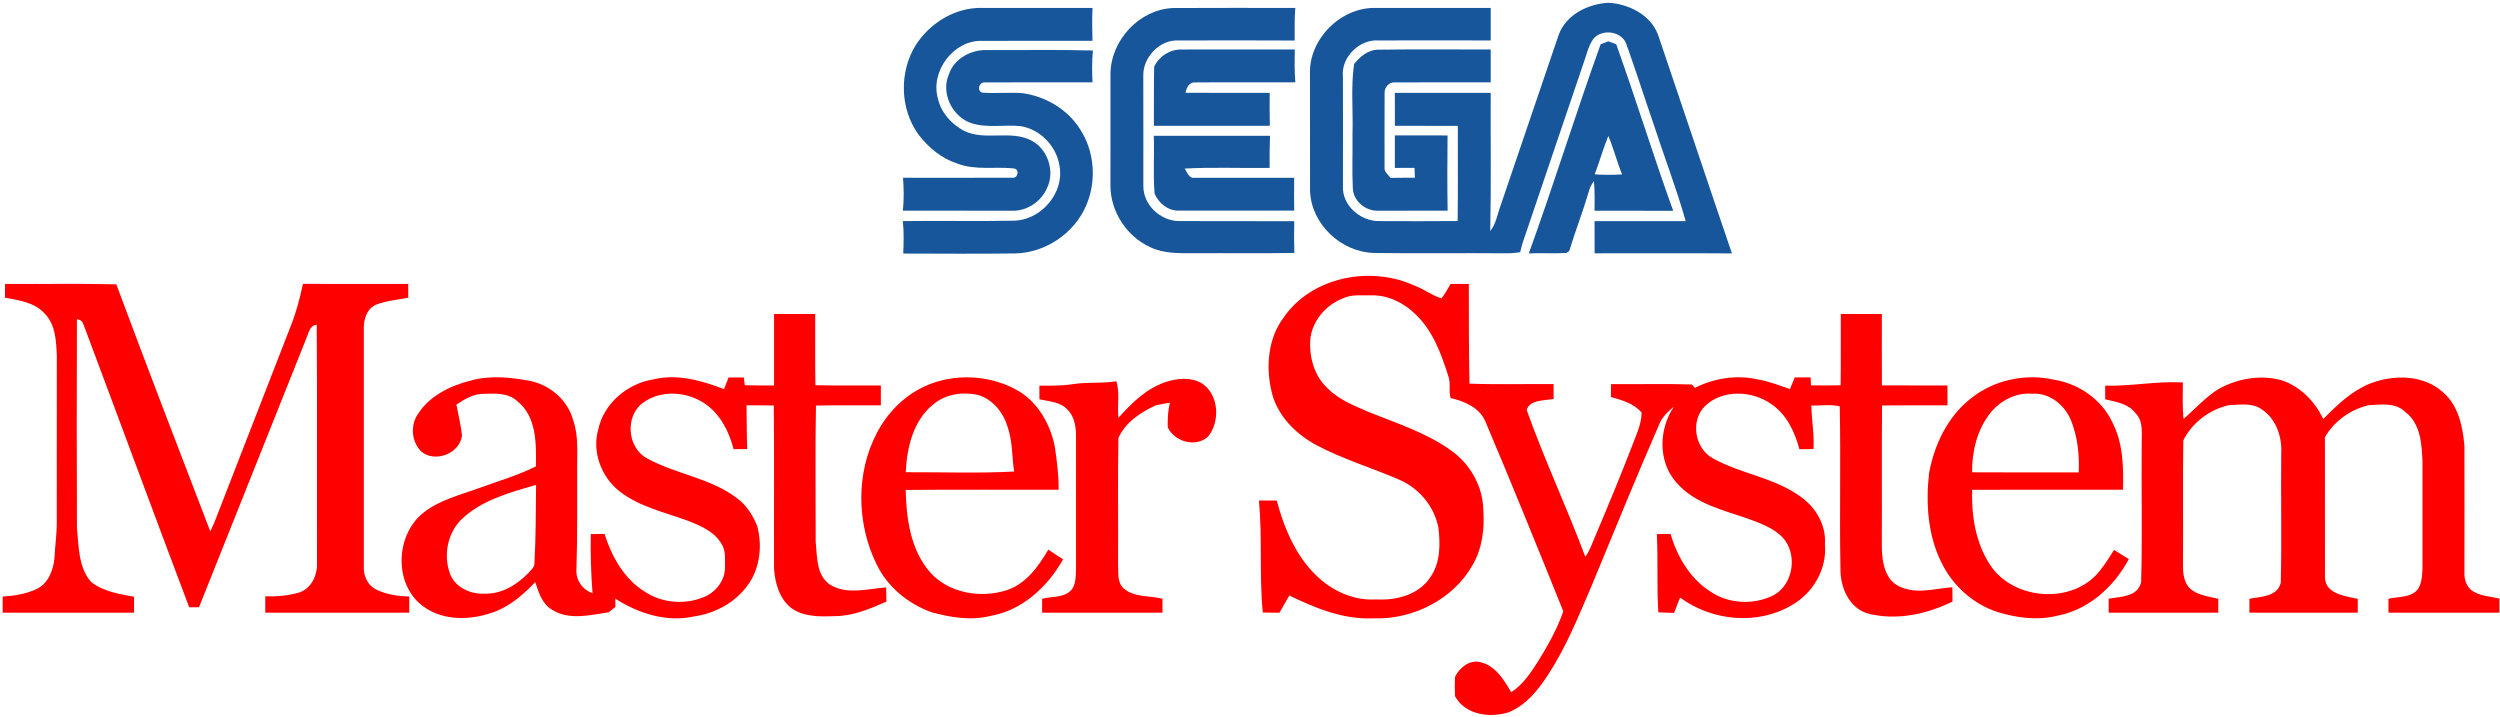 <?xml version="1.0" encoding="UTF-8" ?>
<!DOCTYPE svg PUBLIC "-//W3C//DTD SVG 1.1//EN" "http://www.w3.org/Graphics/SVG/1.1/DTD/svg11.dtd">
<svg width="914pt" height="262pt" viewBox="0 0 914 262" version="1.1" xmlns="http://www.w3.org/2000/svg">
<g id="#000000ff">
<path fill="#17569B" opacity="1.00" d=" M 569.80 12.90 C 572.43 5.41 580.48 1.45 587.99 1.01 C 595.47 1.44 603.46 5.36 606.19 12.74 C 615.25 39.36 624.10 66.05 633.20 92.65 C 616.46 92.53 599.72 92.61 582.99 92.61 C 582.97 88.69 582.97 84.77 582.97 80.85 C 594.07 80.85 605.18 80.87 616.29 80.84 C 612.82 68.56 608.18 56.63 604.26 44.49 C 601.03 35.16 598.04 25.75 594.72 16.46 C 593.24 11.36 585.64 10.31 582.47 14.30 C 580.70 16.86 580.05 19.98 579.02 22.87 C 572.13 43.29 565.13 63.68 558.27 84.11 C 557.34 86.77 556.37 89.42 555.79 92.19 C 553.88 92.54 551.94 92.65 550.01 92.60 C 534.12 92.46 518.23 92.72 502.34 92.48 C 490.37 92.21 479.47 82.02 478.96 69.96 C 478.89 55.66 478.97 41.35 478.92 27.05 C 478.49 14.24 490.21 2.60 502.97 2.89 C 516.98 2.88 530.99 2.89 545.00 2.89 C 545.00 6.86 545.00 10.82 545.00 14.79 C 531.35 14.77 517.70 14.75 504.06 14.79 C 497.04 14.27 490.24 20.91 490.97 27.97 C 491.02 41.32 491.01 54.67 490.98 68.02 C 490.60 75.00 497.21 80.74 503.93 80.83 C 513.59 80.88 523.25 80.88 532.91 80.81 C 533.08 69.21 532.94 57.61 532.98 46.01 C 525.31 45.98 517.64 46.01 509.97 46.00 C 509.97 41.98 509.97 37.97 509.96 33.96 C 521.64 33.95 533.32 33.95 545.00 33.96 C 544.92 50.81 545.20 67.66 544.83 84.50 C 547.03 81.72 547.48 78.15 548.70 74.92 C 555.74 54.25 562.74 33.56 569.80 12.90 Z" />
<path fill="#17569B" opacity="1.00" d=" M 334.76 16.54 C 339.93 8.40 349.25 2.66 359.03 2.89 C 372.50 2.90 385.97 2.87 399.44 2.90 C 399.21 6.90 399.31 10.92 399.41 14.92 C 385.95 14.94 372.48 14.89 359.02 14.94 C 348.56 14.60 339.99 26.21 342.93 36.13 C 344.08 41.18 347.84 45.39 352.35 47.78 C 360.21 51.72 369.78 47.24 377.45 51.59 C 383.20 54.80 385.69 62.80 382.81 68.72 C 380.71 73.68 375.43 77.23 370.01 77.04 C 356.70 77.01 343.39 77.02 330.09 77.02 C 330.51 73.02 330.44 69.00 330.15 64.99 C 343.44 64.97 356.73 65.05 370.02 64.97 C 372.25 65.36 372.89 61.71 370.50 61.56 C 363.72 60.88 356.63 62.32 350.10 59.83 C 344.31 58.00 339.45 53.98 335.81 49.20 C 329.00 39.82 328.69 26.36 334.76 16.54 Z" />
<path fill="#17569B" opacity="1.00" d=" M 405.99 26.97 C 406.11 14.68 416.58 3.37 428.97 2.93 C 443.84 2.85 458.70 2.90 473.56 2.90 C 473.23 6.87 473.35 10.85 473.34 14.82 C 459.24 14.74 445.13 14.76 431.03 14.80 C 423.96 14.32 417.66 21.08 417.99 28.00 C 418.04 41.33 418.00 54.67 418.01 68.00 C 417.95 74.85 424.16 80.70 430.92 80.82 C 445.01 80.91 459.10 80.82 473.19 80.86 C 473.08 84.73 473.08 88.60 473.22 92.47 C 461.15 92.70 449.08 92.49 437.01 92.58 C 431.50 92.57 425.68 92.85 420.58 90.39 C 411.97 86.51 406.04 77.46 405.98 68.01 C 406.01 54.33 405.99 40.65 405.99 26.97 Z" />
<path fill="#17569B" opacity="1.00" d=" M 585.20 16.17 C 586.13 15.82 587.07 15.47 588.01 15.11 C 588.96 15.47 589.92 15.82 590.89 16.18 C 598.13 36.36 604.42 56.89 611.72 77.06 C 602.13 77.04 592.54 77.05 582.96 77.05 C 583.00 73.43 583.09 69.80 582.73 66.20 C 581.93 67.33 581.22 68.54 580.91 69.91 C 578.74 77.29 575.94 84.46 573.69 91.81 C 573.43 91.98 572.90 92.32 572.64 92.48 C 568.07 92.77 563.49 92.42 558.93 92.64 C 568.13 67.31 576.06 41.52 585.20 16.17 M 583.02 63.74 C 586.35 63.97 589.70 63.97 593.04 63.76 C 591.13 59.16 589.97 54.28 588.00 49.70 C 586.14 54.32 584.78 59.10 583.02 63.74 Z" />
<path fill="#17569B" opacity="1.00" d=" M 346.92 27.15 C 348.86 21.37 355.05 18.09 360.94 18.30 C 373.81 18.39 386.68 18.11 399.55 18.46 C 399.25 22.33 399.20 26.22 399.43 30.09 C 386.31 30.14 373.19 30.04 360.07 30.13 C 358.00 29.98 357.04 32.93 359.00 33.86 C 364.01 34.27 369.05 33.65 374.06 34.09 C 382.36 35.33 390.28 39.98 394.81 47.14 C 400.20 55.30 400.98 66.23 397.09 75.17 C 392.72 85.39 382.09 92.49 370.97 92.66 C 357.39 92.83 343.81 92.74 330.23 92.70 C 330.38 88.75 330.51 84.78 330.08 80.83 C 343.72 80.64 357.37 80.96 371.01 80.68 C 380.78 80.24 389.10 70.52 387.38 60.78 C 386.33 53.52 380.38 47.27 373.11 46.11 C 366.92 45.48 360.44 47.04 354.47 44.79 C 347.86 42.13 343.99 33.80 346.92 27.15 Z" />
<path fill="#17569B" opacity="1.00" d=" M 421.96 24.40 C 423.77 20.56 427.67 18.04 431.94 18.10 C 445.75 18.04 459.56 18.10 473.37 18.08 C 473.33 22.08 473.22 26.10 473.58 30.09 C 461.36 30.15 449.14 30.03 436.93 30.14 C 434.73 29.98 433.77 32.11 433.44 33.92 C 443.69 34.00 453.95 33.93 464.20 33.96 C 464.13 37.97 464.18 41.98 464.25 45.99 C 450.12 46.00 435.99 46.00 421.86 45.99 C 421.92 38.80 421.79 31.60 421.96 24.40 Z" />
<path fill="#17569B" opacity="1.00" d=" M 495.05 23.42 C 497.26 20.65 500.17 18.17 503.92 18.16 C 517.60 17.96 531.30 18.14 545.00 18.08 C 545.01 22.09 545.01 26.10 545.00 30.10 C 533.32 30.13 521.65 30.05 509.98 30.13 C 507.87 29.90 506.11 31.94 506.21 33.97 C 506.16 42.99 506.20 52.02 506.19 61.05 C 505.93 62.77 507.48 63.81 508.37 65.03 C 511.34 64.98 514.32 64.99 517.30 64.99 C 517.25 63.78 517.19 62.57 517.14 61.37 C 514.74 61.38 512.35 61.38 509.96 61.39 C 509.97 57.42 509.97 53.46 509.96 49.49 C 516.38 49.51 522.81 49.47 529.23 49.52 C 529.14 58.68 529.10 67.85 529.25 77.02 C 520.83 77.02 512.41 77.02 503.99 77.04 C 499.39 77.28 494.75 73.58 494.59 68.84 C 494.27 62.24 494.56 55.62 494.47 49.01 C 494.74 40.49 493.83 31.89 495.05 23.42 Z" />
<path fill="#17569B" opacity="1.00" d=" M 421.83 49.65 C 435.99 49.65 450.16 49.62 464.32 49.66 C 464.15 53.57 464.14 57.48 464.18 61.39 C 453.83 61.54 443.46 61.06 433.13 61.63 C 434.03 63.03 434.78 65.44 436.91 65.00 C 448.99 65.00 461.07 64.98 473.15 65.00 C 473.10 69.00 473.10 73.00 473.16 77.00 C 459.09 77.00 445.03 77.02 430.97 77.00 C 427.06 77.13 423.56 74.26 422.12 70.77 C 421.52 63.76 422.09 56.68 421.83 49.65 Z" />
</g>
<g id="#ff0000ff">
<path fill="#ff0000" opacity="1.00" d=" M 469.24 116.17 C 479.56 101.06 501.35 96.99 517.47 104.57 C 520.78 105.75 523.62 108.10 526.98 109.08 C 528.30 107.46 529.27 105.60 530.34 103.81 C 532.55 103.80 534.77 103.80 537.00 103.80 C 537.00 115.96 536.99 128.11 537.24 140.26 C 547.48 140.64 557.73 140.34 567.98 140.42 C 567.99 142.23 567.99 144.05 568.01 145.86 C 564.78 146.43 559.21 146.15 558.14 149.85 C 564.61 168.00 572.83 185.50 579.58 203.56 C 581.28 201.33 582.09 198.61 583.20 196.07 C 587.77 185.30 592.27 174.49 596.48 163.56 C 597.99 159.42 600.12 155.37 600.18 150.86 C 597.35 147.49 593.00 146.29 588.95 145.14 C 588.95 143.57 588.97 142.00 589.00 140.43 C 598.83 140.54 608.69 140.24 618.52 140.56 C 618.81 140.87 619.40 141.48 619.69 141.79 C 626.79 138.20 635.14 136.93 642.93 138.78 C 646.90 139.41 650.61 141.00 654.41 142.23 C 654.98 140.81 655.56 139.39 656.16 137.98 C 658.09 137.98 660.02 137.99 661.96 137.99 C 661.99 138.72 662.05 140.17 662.08 140.90 C 665.69 140.93 669.31 140.94 672.93 140.86 C 673.05 132.17 672.95 123.49 672.99 114.81 C 677.99 114.80 682.99 114.80 688.00 114.81 C 688.01 123.51 687.97 132.21 688.02 140.91 C 696.01 140.94 704.00 140.91 712.00 140.92 C 711.99 143.34 711.99 145.77 712.00 148.19 C 704.02 148.22 696.05 148.14 688.08 148.24 C 687.90 165.16 688.07 182.08 687.99 199.00 C 688.00 203.18 688.33 207.68 690.69 211.27 C 692.71 214.34 696.43 215.49 699.90 215.86 C 704.57 216.26 709.15 215.00 713.78 214.70 C 713.78 216.44 713.80 218.18 713.83 219.93 C 704.35 224.59 693.38 226.96 682.98 224.33 C 676.04 222.38 672.77 214.67 672.87 207.99 C 672.50 188.18 673.03 168.35 672.61 148.55 C 669.22 147.77 665.68 148.32 662.23 148.28 C 662.31 153.59 663.35 158.85 663.01 164.18 C 661.28 164.19 659.56 164.21 657.85 164.24 C 656.18 157.84 653.12 151.39 647.44 147.63 C 640.44 142.76 629.77 142.32 623.36 148.43 C 617.83 153.90 619.62 164.12 626.44 167.69 C 636.66 173.31 648.90 174.65 658.43 181.68 C 663.95 185.57 667.71 192.15 667.19 199.02 C 668.00 207.98 662.88 216.80 655.16 221.19 C 642.53 228.72 625.93 227.05 614.23 218.48 C 613.45 220.33 612.78 222.22 612.05 224.09 C 610.12 224.02 608.20 223.96 606.29 223.87 C 605.67 214.35 606.22 204.79 605.75 195.26 C 607.40 195.24 609.07 195.22 610.74 195.21 C 613.16 203.41 617.74 211.30 625.02 216.08 C 631.82 220.84 641.22 221.31 648.56 217.55 C 655.80 213.45 657.28 202.39 651.64 196.38 C 648.48 193.21 644.20 191.53 640.09 190.00 C 630.52 186.57 619.58 184.36 612.72 176.21 C 606.08 168.62 606.49 156.74 612.00 148.64 C 609.95 150.37 607.87 152.22 606.79 154.73 C 598.12 174.55 590.01 194.60 581.73 214.57 C 577.00 225.60 572.45 236.82 565.85 246.90 C 562.21 252.42 557.79 257.92 551.47 260.44 C 544.62 262.55 535.72 261.40 531.95 254.54 C 531.84 252.17 531.85 249.80 531.96 247.43 C 533.67 244.11 537.06 241.22 541.05 242.04 C 546.65 243.27 549.82 248.48 552.49 253.07 C 556.69 250.42 559.46 246.19 562.12 242.12 C 565.78 236.19 569.27 230.09 571.54 223.48 C 562.18 200.28 552.80 177.08 543.03 154.04 C 540.87 148.98 535.38 146.68 530.36 145.53 C 529.54 142.96 530.46 140.11 529.52 137.54 C 526.89 129.29 523.80 120.71 517.28 114.69 C 512.99 110.53 507.09 107.74 501.03 107.97 C 497.73 108.05 494.26 107.58 491.16 109.00 C 484.88 111.37 479.82 117.11 479.06 123.89 C 478.55 130.32 480.41 137.30 485.22 141.81 C 489.39 146.14 495.11 148.33 500.51 150.67 C 510.71 154.78 521.41 158.19 530.45 164.65 C 537.35 169.49 542.04 177.58 542.28 186.07 C 542.82 193.03 541.99 200.28 538.48 206.42 C 531.33 219.19 516.45 226.63 502.01 226.06 C 491.19 226.55 480.92 222.37 471.39 217.71 C 470.19 219.82 468.98 221.92 467.75 224.02 C 465.72 224.00 463.70 223.98 461.68 223.94 C 460.34 210.33 461.56 196.62 460.27 183.00 C 462.43 182.99 464.60 183.00 466.78 183.00 C 469.64 193.76 474.31 204.62 482.97 211.99 C 488.53 216.70 495.73 219.63 503.09 219.14 C 510.40 219.61 518.73 217.48 522.94 211.02 C 526.61 205.75 526.62 199.00 525.87 192.88 C 524.38 185.10 518.74 178.45 511.52 175.34 C 501.51 171.03 491.00 167.88 481.35 162.78 C 473.62 158.63 466.76 151.76 464.83 142.95 C 462.77 133.94 463.58 123.79 469.24 116.17 Z" />
<path fill="#ff0000" opacity="1.00" d=" M 1.83 103.81 C 15.40 103.90 28.97 103.60 42.53 103.96 C 53.76 134.14 65.32 164.21 76.88 194.27 C 77.50 192.99 78.08 191.70 78.62 190.39 C 87.88 166.46 97.24 142.58 106.51 118.65 C 108.40 113.84 109.67 108.83 110.76 103.79 C 123.59 103.83 136.42 103.79 149.24 103.81 C 149.24 105.48 149.25 107.16 149.25 108.84 C 145.33 109.63 141.25 109.92 137.49 111.39 C 134.21 112.78 132.95 116.62 133.01 119.94 C 133.01 148.96 133.02 177.99 133.01 207.02 C 132.78 210.37 134.35 213.92 137.44 215.48 C 141.19 217.36 145.46 217.98 149.62 218.10 C 149.61 220.06 149.61 222.02 149.61 223.99 C 132.07 224.01 114.53 224.00 96.99 224.00 C 96.99 222.00 96.99 220.01 96.99 218.02 C 101.26 218.15 105.57 217.78 109.67 216.53 C 113.86 214.93 116.05 210.34 115.89 206.04 C 115.83 176.94 116.00 147.83 115.80 118.73 C 113.16 118.94 112.83 121.88 111.95 123.81 C 98.93 156.55 85.77 189.24 72.76 222.00 C 71.57 222.00 70.37 222.01 69.17 222.02 C 56.13 187.56 43.43 152.98 30.47 118.50 C 30.09 117.41 29.31 116.82 28.12 116.72 C 28.05 142.17 28.03 167.63 28.13 193.08 C 28.83 199.77 28.61 207.35 33.27 212.73 C 37.69 216.25 43.58 217.17 49.00 218.18 C 49.00 220.12 49.00 222.06 49.00 224.00 C 32.99 224.00 16.98 224.00 0.97 224.00 C 0.97 222.04 0.97 220.08 0.98 218.12 C 5.22 217.82 9.57 217.18 13.43 215.32 C 17.65 213.32 19.46 208.48 19.90 204.12 C 20.11 199.75 20.77 195.41 20.75 191.04 C 20.76 170.69 20.74 150.34 20.77 129.99 C 20.55 124.67 20.30 118.66 16.33 114.63 C 12.66 110.54 6.94 109.76 1.83 108.85 C 1.83 107.17 1.83 105.49 1.83 103.81 Z" />
<path fill="#ff0000" opacity="1.00" d=" M 283.00 114.81 C 288.01 114.80 293.03 114.80 298.04 114.81 C 298.09 123.48 297.95 132.16 298.12 140.83 C 306.09 141.02 314.07 140.87 322.04 140.92 C 322.04 143.34 322.04 145.77 322.04 148.19 C 314.13 148.25 306.22 148.09 298.31 148.28 C 298.02 164.88 298.22 181.48 298.21 198.07 C 298.77 203.47 298.39 210.20 303.37 213.71 C 309.67 217.58 317.16 215.26 323.99 214.75 C 324.00 216.48 324.02 218.23 324.06 219.97 C 318.01 222.60 311.70 225.31 304.98 225.26 C 299.52 225.46 293.47 225.59 288.95 222.02 C 284.88 218.62 283.34 213.09 283.00 207.98 C 282.91 188.07 283.11 168.16 282.90 148.25 C 279.57 148.18 276.25 148.19 272.93 148.20 C 273.04 153.52 272.96 158.86 273.18 164.18 C 271.52 164.19 269.86 164.21 268.21 164.22 C 266.53 157.73 263.31 151.36 257.63 147.51 C 251.09 143.12 241.64 142.44 235.14 147.21 C 228.45 151.96 229.26 163.51 236.37 167.47 C 246.97 173.41 259.82 174.68 269.59 182.27 C 273.02 184.81 275.31 188.52 276.88 192.44 C 278.54 198.85 278.00 205.82 274.82 211.69 C 270.54 219.24 262.43 224.11 253.94 225.33 C 243.86 227.64 233.45 224.31 224.97 218.87 C 224.98 219.62 224.99 221.12 225.00 221.87 C 224.18 222.53 223.36 223.19 222.54 223.85 C 215.79 224.86 208.10 226.86 201.89 222.96 C 198.21 220.85 196.92 216.59 195.69 212.82 C 191.61 217.10 187.03 221.13 181.50 223.40 C 172.86 226.81 162.18 227.38 154.46 221.48 C 143.95 213.53 144.59 195.79 154.55 187.65 C 160.59 182.74 168.34 180.95 175.50 178.32 C 182.34 175.82 189.39 173.80 195.92 170.51 C 196.09 162.29 196.21 152.34 189.15 146.68 C 185.55 143.34 180.42 143.88 175.91 144.03 C 172.54 144.23 169.61 146.14 166.86 147.93 C 167.61 151.64 168.43 155.35 168.91 159.11 C 168.27 165.77 159.05 169.36 154.01 165.07 C 150.50 161.58 149.94 155.70 152.66 151.58 C 156.83 144.86 164.40 141.08 171.86 139.20 C 179.29 137.08 187.13 137.94 194.59 139.43 C 201.55 141.17 207.58 146.50 209.52 153.51 C 211.63 159.47 210.93 165.83 211.01 172.03 C 210.96 183.97 211.15 195.91 210.75 207.84 C 210.35 211.85 212.84 215.59 216.64 216.87 C 216.05 209.68 215.87 202.47 215.99 195.26 C 217.66 195.24 219.34 195.22 221.02 195.20 C 223.61 203.48 228.15 211.59 235.68 216.29 C 242.18 220.64 250.87 221.21 257.97 218.02 C 262.12 216.08 265.28 211.71 265.05 207.02 C 265.02 204.31 265.40 201.35 263.84 198.96 C 261.26 194.34 256.11 192.20 251.43 190.37 C 242.92 187.23 233.68 185.30 226.42 179.56 C 219.81 174.37 216.35 165.11 218.74 156.94 C 220.80 147.37 229.48 140.17 238.97 138.68 C 247.67 136.61 256.58 139.13 264.70 142.27 C 265.26 140.85 265.83 139.43 266.38 138.00 C 268.23 137.99 270.07 137.99 271.93 137.99 C 272.02 138.70 272.20 140.13 272.29 140.84 C 275.86 140.94 279.43 140.93 283.00 140.92 C 283.00 132.21 282.99 123.51 283.00 114.81 M 168.29 190.31 C 163.34 195.57 162.04 203.71 164.75 210.35 C 166.82 214.93 172.19 217.28 177.02 217.05 C 183.33 217.29 189.10 213.78 193.31 209.35 C 194.18 208.33 195.42 207.36 195.39 205.90 C 195.92 196.37 195.90 186.81 195.99 177.27 C 186.23 180.11 175.69 182.90 168.29 190.31 Z" />
<path fill="#ff0000" opacity="1.00" d=" M 338.20 141.18 C 348.70 136.43 361.42 136.97 371.53 142.47 C 379.23 146.64 383.93 154.83 385.63 163.22 C 386.38 168.46 387.10 173.74 387.03 179.04 C 368.39 179.10 349.75 178.94 331.12 179.12 C 331.34 189.56 332.86 200.84 339.89 209.07 C 346.75 216.88 358.47 218.87 368.08 215.76 C 375.14 213.46 379.67 207.06 383.26 200.94 C 385.03 202.16 386.84 203.33 388.66 204.49 C 383.05 214.53 373.66 223.21 362.01 225.20 C 354.87 227.00 347.48 225.70 340.51 223.82 C 331.96 220.71 324.48 214.60 320.49 206.34 C 313.22 191.54 312.83 173.19 320.50 158.45 C 324.33 151.00 330.53 144.66 338.20 141.18 M 340.95 148.05 C 333.77 154.01 331.58 163.73 331.13 172.64 C 344.34 172.59 357.59 173.09 370.77 172.39 C 369.93 167.05 370.25 161.53 368.47 156.36 C 366.96 151.06 363.17 146.11 357.76 144.45 C 351.99 143.10 345.51 144.04 340.95 148.05 Z" />
<path fill="#ff0000" opacity="1.00" d=" M 720.60 145.63 C 728.97 138.90 740.50 136.45 750.94 138.82 C 760.04 140.25 768.44 146.11 772.35 154.54 C 776.23 162.10 776.35 170.74 776.18 179.04 C 757.79 179.06 739.41 179.01 721.02 179.07 C 720.71 188.53 722.30 198.48 727.57 206.52 C 736.14 219.62 758.03 221.13 767.75 208.60 C 769.67 206.24 771.26 203.62 772.89 201.06 C 774.68 202.17 776.49 203.29 778.29 204.41 C 772.91 214.53 763.49 223.01 751.99 225.14 C 744.87 226.92 737.39 225.89 730.46 223.81 C 721.37 220.91 713.78 214.03 709.69 205.45 C 704.78 195.49 704.07 184.07 705.24 173.19 C 707.12 162.68 712.03 152.29 720.60 145.63 M 727.30 151.46 C 722.75 157.47 720.93 165.22 720.99 172.67 C 733.98 172.76 746.98 172.70 759.98 172.70 C 760.26 166.28 759.57 159.72 757.18 153.73 C 754.89 148.10 749.31 143.50 743.01 143.95 C 736.89 143.42 730.92 146.64 727.30 151.46 Z" />
<path fill="#ff0000" opacity="1.00" d=" M 811.13 142.21 C 818.18 138.30 826.70 136.85 834.52 139.14 C 841.21 141.49 846.40 146.89 849.39 153.22 C 854.39 148.10 859.75 142.93 866.51 140.22 C 875.21 136.85 886.25 136.92 893.39 143.62 C 898.84 148.45 900.36 155.99 900.99 162.92 C 901.04 178.27 901.00 193.63 900.99 208.99 C 900.86 211.38 901.50 213.94 903.33 215.59 C 906.29 217.98 910.26 217.98 913.79 218.85 C 913.77 220.56 913.77 222.28 913.78 224.00 C 900.26 224.00 886.74 224.01 873.22 223.99 C 873.20 222.30 873.20 220.61 873.21 218.93 C 876.75 218.02 881.13 218.64 883.79 215.65 C 885.39 213.52 885.50 210.67 885.66 208.10 C 885.67 195.05 885.66 181.99 885.66 168.93 C 885.42 162.48 885.02 155.01 879.47 150.69 C 875.88 147.10 870.49 147.86 865.91 148.16 C 859.29 149.71 853.44 153.95 849.99 159.81 C 850.02 176.93 849.97 194.04 850.01 211.16 C 850.19 217.21 857.45 217.91 862.00 218.95 C 861.99 220.63 861.99 222.31 862.00 224.00 C 848.79 223.99 835.59 224.01 822.39 223.99 C 822.38 222.29 822.38 220.60 822.39 218.91 C 826.58 218.08 832.54 218.23 833.85 213.07 C 834.23 197.40 833.86 181.70 834.02 166.01 C 834.40 159.96 832.30 153.35 827.11 149.81 C 823.61 147.14 818.95 147.98 814.88 148.13 C 807.80 149.73 801.52 154.48 798.22 160.95 C 797.96 175.94 798.22 190.94 798.09 205.92 C 798.03 208.93 798.23 212.24 800.20 214.68 C 802.99 217.64 807.26 218.01 811.00 218.91 C 810.99 220.60 810.99 222.30 811.00 224.00 C 797.64 224.00 784.28 224.00 770.92 224.00 C 770.91 222.29 770.91 220.58 770.93 218.87 C 775.32 218.11 781.49 218.29 782.80 212.86 C 783.27 195.91 782.85 178.91 783.01 161.95 C 782.96 158.25 783.67 153.98 780.76 151.10 C 778.17 147.54 773.62 146.94 769.66 145.98 C 769.65 144.32 769.65 142.67 769.66 141.01 C 779.15 141.24 788.54 139.28 798.05 139.82 C 798.06 144.26 797.80 148.72 798.32 153.14 C 802.57 149.49 806.32 145.18 811.13 142.21 Z" />
<path fill="#ff0000" opacity="1.00" d=" M 425.84 139.79 C 430.22 138.26 435.53 137.70 439.63 140.30 C 445.67 144.51 446.12 154.14 441.66 159.64 C 437.14 163.70 429.48 161.54 426.93 156.25 C 426.88 153.22 426.95 150.16 427.76 147.22 C 426.01 147.47 424.28 147.81 422.56 148.18 C 417.04 150.72 411.41 154.41 408.89 160.15 C 408.62 175.44 408.87 190.75 408.77 206.04 C 408.97 209.12 408.28 212.82 410.82 215.14 C 414.78 218.52 420.28 217.67 425.00 218.90 C 424.99 220.60 424.99 222.30 425.00 224.00 C 410.33 224.00 395.67 224.00 381.00 224.00 C 381.00 222.30 381.00 220.60 381.00 218.91 C 384.39 218.00 388.42 218.62 391.22 216.16 C 393.49 214.08 393.25 210.74 393.40 207.93 C 393.39 191.94 393.38 175.95 393.40 159.96 C 393.44 156.37 392.96 152.45 390.30 149.80 C 387.70 146.87 383.55 146.81 380.01 145.97 C 380.00 144.31 380.00 142.66 380.00 141.01 C 384.02 141.00 388.07 141.10 392.06 140.47 C 397.37 139.61 402.80 140.28 408.13 139.39 C 409.50 143.70 408.40 148.32 408.90 152.76 C 413.66 147.42 418.94 142.20 425.84 139.79 Z" />
</g>
</svg>

